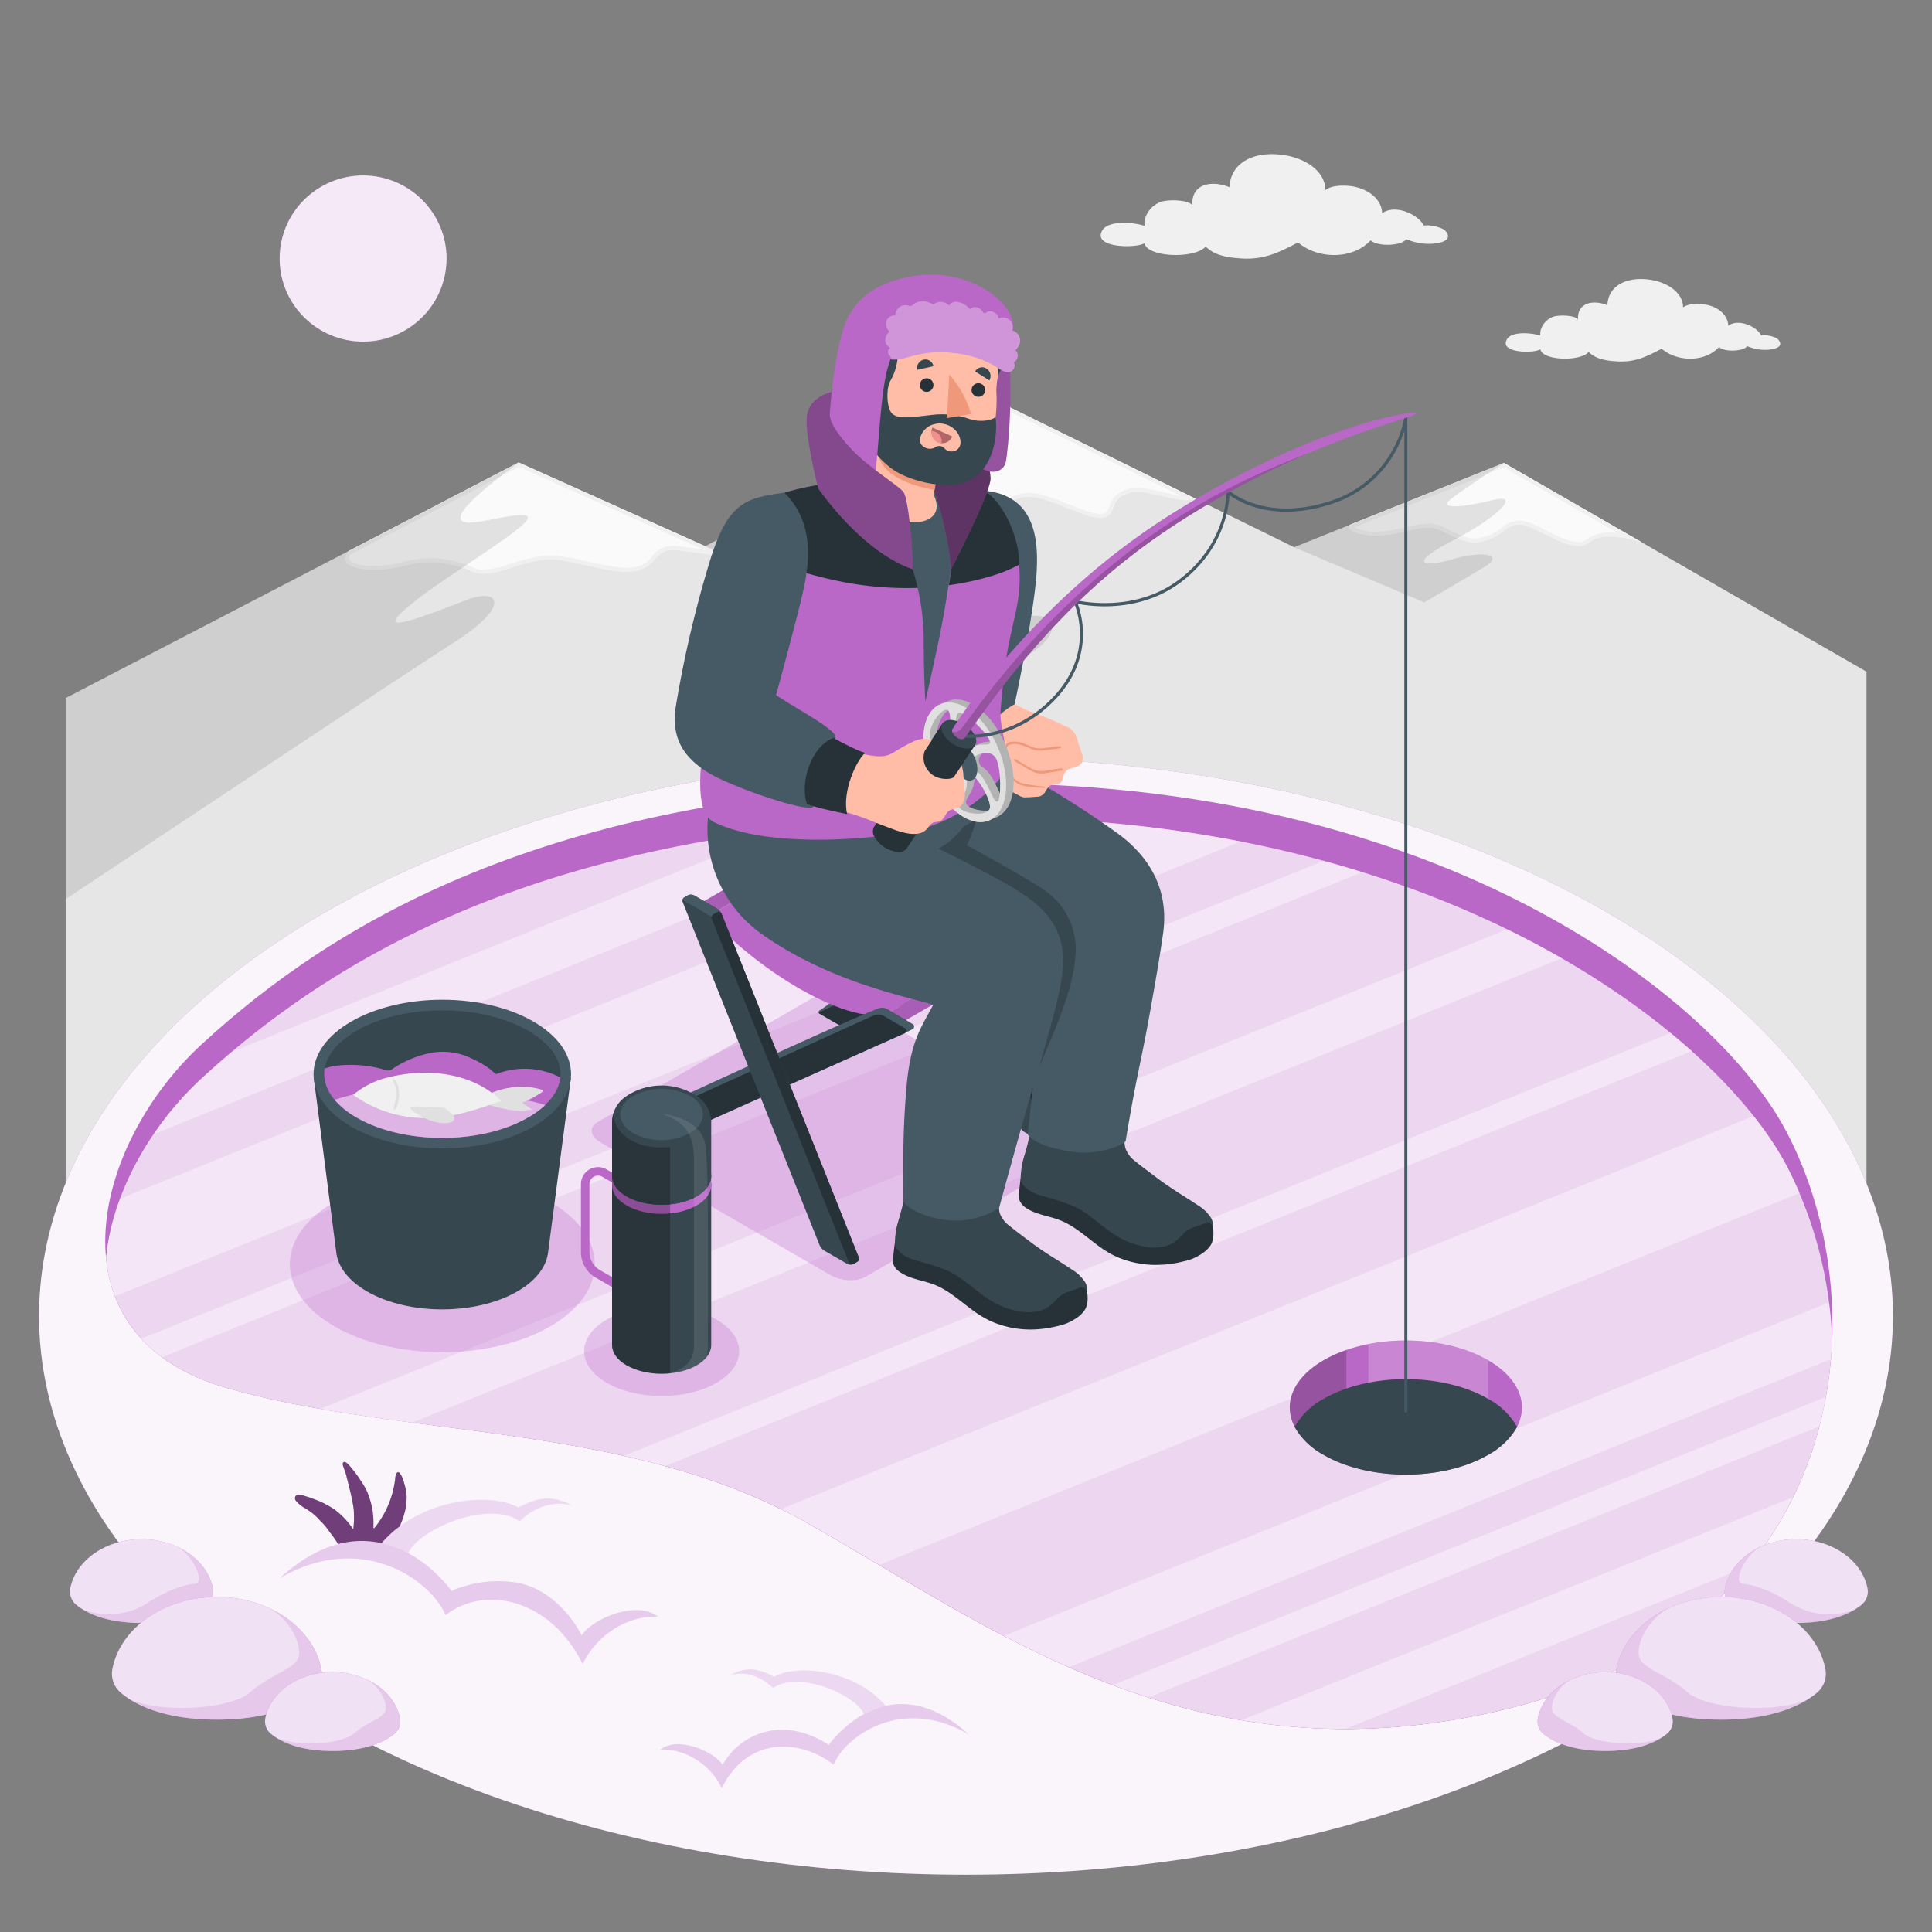 <svg xmlns="http://www.w3.org/2000/svg" viewBox="0 0 500 500"><rect x="0" y="0" width="500" height="500" fill="#808080" stroke="none"/><g id="Mountains"><g id="mountains"><g id="mountains"><g id="mountains"><polygon points="16.99 321.1 16.99 180.66 134.27 119.72 182.52 141.38 255.14 102.36 334.91 141.62 389.21 119.82 483.05 173.83 483.05 321.1 16.99 321.1" style="fill:#e6e6e6"></polygon></g><path d="M349.25,135.86c-1.15,1.54,4,3.38,10.33,2.44s9.54-3.09,13.72-.9c3.38,1.77,6.75,3.47,9.8,2.81,6.41-1.39,6.54-5,10.71-4.46s13.24,8.07,17.44,4.6,13.64,0,13.64,0l-35.68-20.53Z" style="fill:#fafafa"></path><path d="M389.13,120.93l29.53,17c-.66-.06-1.34-.1-2-.1a9.31,9.31,0,0,0-6,1.76,3.19,3.19,0,0,1-2.14.68c-2.41,0-5.64-1.63-8.5-3.07-2.37-1.19-4.42-2.22-6-2.43a7.31,7.31,0,0,0-.91-.06,6.9,6.9,0,0,0-4.4,1.81,13.26,13.26,0,0,1-5.73,2.72,5.79,5.79,0,0,1-1.19.12c-2.33,0-4.87-1.23-7.94-2.83a8.88,8.88,0,0,0-4.28-1.07,22.61,22.61,0,0,0-5.21.86c-1.41.34-3,.72-4.84,1a22.59,22.59,0,0,1-3.27.24,12.28,12.28,0,0,1-5.74-1.08l38.71-15.54m.08-1.11-40,16c-.93,1.25,2.3,2.69,6.91,2.69a24.49,24.49,0,0,0,3.42-.25c4.3-.65,7.18-1.85,9.9-1.85a8,8,0,0,1,3.82,1c2.87,1.5,5.73,2.95,8.4,2.95a6.58,6.58,0,0,0,1.4-.14c6-1.3,6.49-4.51,9.92-4.51a7.79,7.79,0,0,1,.79.05c3.4.43,10,5.51,14.66,5.51a4.2,4.2,0,0,0,2.78-.91,8.46,8.46,0,0,1,5.4-1.53,27.91,27.91,0,0,1,8.24,1.53l-35.68-20.53Z" style="fill:#f0f0f0"></path><path d="M206.55,128.47c-.73,2.5,7.09.34,13.24.69s.8,4.63,6.05,5.51,14.47-4.29,19.54-5.32,4.31,4.29,8.71,4.13c4.71-.18,7.11-5.45,12.9-4.93s15,6.25,18.66,5.39,1-5.06,6.88-6.5c4.51-1.09,13.42,3.31,16.84,1.61l-54.23-26.69Z" style="fill:#fafafa"></path><path d="M255.16,103.48l50.46,24.84c-1.32-.19-2.84-.54-4.41-.91a33.48,33.48,0,0,0-7-1.14,8,8,0,0,0-1.92.2c-3.83.93-4.61,3-5.18,4.57-.44,1.15-.67,1.68-1.7,1.92a2.68,2.68,0,0,1-.61.06c-1.82,0-4.94-1.24-8-2.45-3.39-1.36-6.9-2.76-9.75-3-.3,0-.6,0-.89,0-3.05,0-5.24,1.48-7.17,2.79-1.61,1.08-3.13,2.11-5,2.18h-.16c-1.45,0-2.11-.79-3-1.79s-2-2.47-4.36-2.47a7.21,7.21,0,0,0-1.41.15,48.57,48.57,0,0,0-6.86,2.29c-3.8,1.46-8.11,3.11-11.19,3.11a6.55,6.55,0,0,1-1.13-.09c-1.73-.29-1.77-.78-1.84-1.88-.11-1.72-.54-3.43-4.31-3.64-.48,0-1,0-1.52,0-1.94,0-4,.18-5.74.34-1.41.12-2.74.24-3.75.24l-.57,0,46.89-25.2m0-1.12-48.59,26.11c-.27.95.67,1.23,2.29,1.23,2.33,0,6-.58,9.49-.58.49,0,1,0,1.46,0,6.15.35.8,4.63,6.05,5.51a7.59,7.59,0,0,0,1.29.1c5.36,0,13.57-4.47,18.25-5.42a6.17,6.17,0,0,1,1.21-.13c3.7,0,3.5,4.26,7.31,4.26h.19c4.49-.17,6.88-5,12.1-5a7.26,7.26,0,0,1,.8,0c5.38.48,13.76,5.47,17.81,5.47a3.78,3.78,0,0,0,.85-.08c3.61-.87,1-5.06,6.88-6.5a7.35,7.35,0,0,1,1.68-.17c3.88,0,9.47,2.17,13.05,2.17a4.82,4.82,0,0,0,2.11-.39l-54.23-26.69Z" style="fill:#f0f0f0"></path><path d="M90.2,142.62c-4,4.86,6.72,5.75,13.92,3.86s12.21-1.15,18.27,1.44c5.17,2.2,12.87-3.42,20.69-3.2,4.67.13,15.83,4,21,3.09,6.55-1.11,4.74-6.28,11.5-5.45s13.63,2,13.63,2l-55-24.69Z" style="fill:#fafafa"></path><path d="M134.31,120.83l47.61,21.39c-1.94-.29-4.08-.59-6.2-.85a13.46,13.46,0,0,0-1.49-.1,6.51,6.51,0,0,0-5.48,2.72,7.19,7.19,0,0,1-4.81,2.83,9.53,9.53,0,0,1-1.61.12c-3,0-7.31-1-11.1-1.8a52.69,52.69,0,0,0-8.13-1.42h-.48c-3.55,0-7.09,1.12-10.22,2.1a26.71,26.71,0,0,1-7.26,1.62,5.9,5.9,0,0,1-2.35-.43,27.69,27.69,0,0,0-11.21-2.57,30,30,0,0,0-7.71,1.09,29.36,29.36,0,0,1-7.09.88c-3.87,0-6-.83-6.39-1.6-.19-.41.16-1,.46-1.39l43.46-22.58m0-1.11L90.2,142.62c-2.73,3.31,1.4,4.78,6.58,4.78a30,30,0,0,0,7.34-.92,29.7,29.7,0,0,1,7.46-1,26.73,26.73,0,0,1,10.81,2.49,7,7,0,0,0,2.75.51c4.84,0,11.11-3.72,17.48-3.72h.46c4.2.12,13.61,3.22,19.25,3.22a10.65,10.65,0,0,0,1.77-.13c6.07-1,5-5.54,10.13-5.54a11.62,11.62,0,0,1,1.37.09c6.76.84,13.63,2,13.63,2l-55-24.69Z" style="fill:#f0f0f0"></path><path d="M134.27,119.72c-19,13.91-17.84,16.84-8.83,15.05,12.34-2.46,16-2.73,3,6.19-12.22,8.4-16.81,11.12-22.4,15.7-9.17,7.51-.4,4.51,14.55-1.34,8.8-3.45,12,1.53-3.64,11.29-7.87,4.93-100,66.11-100,66.11V180.66Z" style="opacity:0.1"></path><path d="M182.52,141.39,256.13,175s6-3,10.24-5.68c9.29-5.79,7.07-12-2.83-9.33-14.25,3.79-20.39-1-13.52-5,3.78-2.19,7.92-4.2,13.87-7.6,6.57-3.75,3.57-9.49-4-8.2-8.51,1.45-13.78,2.64-25.93,4.77-6,1.06-10.55-1.87-5.23-6.06,7.24-5.71,18.76-10.85,23-14,4.38-3.28-1.64-4.44-12-3.26-3.63.41-5.63-1.2,0-5.88,6.86-5.69,15.49-12.36,15.49-12.36Z" style="opacity:0.1"></path><path d="M375.58,129.07c3.7-2.85,13.63-9.25,13.63-9.25l-54.3,21.8,33.68,14.27s10.36-6,15.68-9.22-.78-4.23-8.38-1.95-11.72,1.24,0-4.79S394,127.5,386.28,129.42,371.88,131.92,375.58,129.07Z" style="opacity:0.1"></path></g></g></g><g id="Floor"><g id="floor"><ellipse id="Grass" cx="250" cy="340.57" rx="239.89" ry="144.6" style="fill:#BA68C8"></ellipse><ellipse id="grass" cx="250" cy="340.57" rx="239.89" ry="144.6" style="fill:#fff;opacity:0.93"></ellipse><path d="M250.74,448.89c-17.47-10.18-32,.52-35,7.81-8.34-6.54-22.25-7.61-28.95,6.1-3.23-6.82-10.23-10.33-15.92-10,4.61-3.61,14,.53,16.13,3.94a17.69,17.69,0,0,1,13.69-9c7.43-.78,13.79,3.85,13.79,3.85S229.66,429.7,250.74,448.89Z" style="fill:#BA68C8;opacity:0.3"></path><path d="M200.31,433.94c6.16-3.41,21-1.73,28.9,7.52a21,21,0,0,0-5.65,2.13c-1.93-4.83-16.78-11.4-23.51-6.73-4.81-4.72-10.12-3.87-11.44-3.14C192.59,431.52,195.61,431.34,200.31,433.94Z" style="fill:#BA68C8;opacity:0.2"></path><path d="M72.37,408.45c21.42-12.47,39.24.65,42.94,9.57,10.23-8,27.27-4.14,35.49,12.67,4-8.36,12.54-12.67,19.52-12.3-5.66-4.42-17.14.65-19.78,4.83,0,0-6-12.54-18.08-13.81a30.54,30.54,0,0,0-15.6,2.3S98.21,384.94,72.37,408.45Z" style="fill:#BA68C8;opacity:0.3"></path><path d="M134.18,390.14c-7.55-4.18-25.69-2.13-35.42,9.21a26,26,0,0,1,6.93,2.61c2.36-5.92,20.56-14,28.81-8.25,5.89-5.78,12.4-4.74,14-3.84C143.64,387.16,139.94,387,134.18,390.14Z" style="fill:#BA68C8;opacity:0.2"></path><path d="M105.22,386.93a14.74,14.74,0,0,1-.58,4.81,23.19,23.19,0,0,1-1.19,3.27,28.32,28.32,0,0,0-4.69,4.35,23.72,23.72,0,0,0-11.26.24c-.6-1-1.26-1.94-2-2.87-.33-.46-.66-.91-1-1.37,0-.05-.38-.47-.42-.52s-.31-.34-.45-.51c-.44-.46-.9-.89-1.3-1.37a1,1,0,0,0-.13-.14s0,0-.13-.12c-.34-.32-.69-.63-1-.91-.62-.49-1.28-.93-1.92-1.37a8,8,0,0,1-2.59-2.05,1,1,0,0,1,0-1.26c.71-.67,1.66-.14,2.48.1s1.63.51,2.41.83a23.19,23.19,0,0,1,5.15,2.64,20.08,20.08,0,0,1,4.82,5.12,24.82,24.82,0,0,0,.11-5.31,52.76,52.76,0,0,0-1.11-5.4c-.26-1.06-.52-2.12-.79-3.18-.22-.88-.56-1.67-.84-2.53-.11-.35-.18-.82.17-1,.69-.33,2,1.58,2.37,2a25.08,25.08,0,0,1,2,2.77,18.06,18.06,0,0,1,1.82,3.22,24.25,24.25,0,0,1,.93,2.89,19.52,19.52,0,0,1,.57,5.05c0,.38,0,.79,0,1.17a.27.27,0,0,0,.29-.08,24.68,24.68,0,0,0,5.33-12.67,3.26,3.26,0,0,1,.38-1.46.58.58,0,0,1,.2-.21.49.49,0,0,1,.53.09,6,6,0,0,1,1.19,2.65A12.74,12.74,0,0,1,105.22,386.93Z" style="fill:#BA68C8"></path><path d="M105.22,386.93a14.74,14.74,0,0,1-.58,4.81,23.19,23.19,0,0,1-1.19,3.27,28.32,28.32,0,0,0-4.69,4.35,23.72,23.72,0,0,0-11.26.24c-.6-1-1.26-1.94-2-2.87-.33-.46-.66-.91-1-1.37,0-.05-.38-.47-.42-.52s-.31-.34-.45-.51c-.44-.46-.9-.89-1.3-1.37a1,1,0,0,0-.13-.14s0,0-.13-.12c-.34-.32-.69-.63-1-.91-.62-.49-1.28-.93-1.92-1.37a8,8,0,0,1-2.59-2.05,1,1,0,0,1,0-1.26c.71-.67,1.66-.14,2.48.1s1.63.51,2.41.83a23.19,23.19,0,0,1,5.15,2.64,20.08,20.08,0,0,1,4.82,5.12,24.82,24.82,0,0,0,.11-5.31,52.76,52.76,0,0,0-1.11-5.4c-.26-1.06-.52-2.12-.79-3.18-.22-.88-.56-1.67-.84-2.53-.11-.35-.18-.82.17-1,.69-.33,2,1.58,2.37,2a25.08,25.08,0,0,1,2,2.77,18.06,18.06,0,0,1,1.82,3.22,24.25,24.25,0,0,1,.93,2.89,19.52,19.52,0,0,1,.57,5.05c0,.38,0,.79,0,1.17a.27.27,0,0,0,.29-.08,24.68,24.68,0,0,0,5.33-12.67,3.26,3.26,0,0,1,.38-1.46.58.58,0,0,1,.2-.21.49.49,0,0,1,.53.09,6,6,0,0,1,1.19,2.65A12.74,12.74,0,0,1,105.22,386.93Z" style="opacity:0.4"></path></g></g><g id="Ice"><g id="Lake"><g id="lake"><path d="M243.55,202.89c-102,2.91-157.07,35.8-191.35,67.36-28.66,26.37-40.08,75.73,6.72,89S162.19,367.85,209,394.2s99.67,68,181.22,48c88.1-21.61,96.69-103,72-149.53C444,258.13,370.4,199.29,243.55,202.89Z" style="fill:#BA68C8"></path><path d="M243.55,211.71c-102,2.9-157.07,35.8-191.35,67.35-13.53,12.46-23.22,30-24.75,46.53,1.47,14.88,10.78,27.81,31.47,33.69,46.8,13.29,103.27,8.57,150.11,34.92s99.67,68,181.22,48c59-14.47,82.33-55.75,83.9-95.41a106.77,106.77,0,0,0-11.89-45.31C444,266.94,370.4,208.1,243.55,211.71Z" style="fill:#BA68C8"></path><path d="M243.55,211.71c-102,2.9-157.07,35.8-191.35,67.35-13.53,12.46-23.22,30-24.75,46.53,1.47,14.88,10.78,27.81,31.47,33.69,46.8,13.29,103.27,8.57,150.11,34.92s99.67,68,181.22,48c59-14.47,82.33-55.75,83.9-95.41a106.77,106.77,0,0,0-11.89-45.31C444,266.94,370.4,208.1,243.55,211.71Z" style="fill:#fff;opacity:0.73"></path><path d="M342.6,222.79l-306,123.66a37.59,37.59,0,0,0,5.35,4.79L352.57,225.71Q347.7,224.2,342.6,222.79Zm-68.55-10.73-243,98.18a60.5,60.5,0,0,0-3.61,15.35,38,38,0,0,0,2.31,9.89l291.3-117.7A334.39,334.39,0,0,0,274.05,212.06Zm-71.87,2.69L60,272.22q-4.05,3.42-7.76,6.84a83.48,83.48,0,0,0-12.44,14.48l202.41-81.79Q220.84,212.43,202.18,214.75Zm187.88,25.76L82.91,364.62c7.78,1.37,15.73,2.49,23.76,3.56L404.14,248Q397.45,244.14,390.06,240.51Zm-41.8,206.91,104.37-42.17A93.64,93.64,0,0,0,464,387.48L321.27,445.17A162.09,162.09,0,0,0,348.26,447.42Zm84.08-180.1L161.44,376.78c3.57.8,7.13,1.67,10.66,2.64L437.85,272C436.09,270.47,434.25,268.89,432.34,267.32Zm41,69.75L259.79,423.35c5.46,2.84,11.07,5.57,16.84,8.1l197.19-79.68c.15-1.68.27-3.35.33-5C474,343.49,473.74,340.26,473.33,337.07ZM297.25,439.29l173.6-70.15q1-3.79,1.69-7.62L288,436.08Q292.56,437.79,297.25,439.29Zm165-137.85a83.82,83.82,0,0,0-8.41-12.61L202.07,390.56c2.34,1.15,4.67,2.35,7,3.64,6,3.4,12.19,7.05,18.48,10.79l238.22-96.25C464.66,306.22,463.51,303.79,462.26,301.44Z" style="fill:#fff;opacity:0.4"></path></g><path d="M342.59,352c-5.87,3.39-8.8,7.83-8.8,12.27s2.93,8.88,8.8,12.26c11.73,6.78,30.76,6.78,42.49,0,5.87-3.38,8.8-7.82,8.8-12.26s-2.94-8.88-8.8-12.27C373.34,345.22,354.32,345.22,342.59,352Z" style="fill:#BA68C8"></path><path d="M348.45,349.38a33.92,33.92,0,0,0-5.86,2.61c-5.87,3.39-8.8,7.83-8.8,12.27s2.93,8.88,8.8,12.26a33.2,33.2,0,0,0,5.86,2.62Z" style="opacity:0.2"></path><path d="M354.12,347.86v19.49h31V352h0C376.7,347.16,364.62,345.79,354.12,347.86Z" style="fill:#fff;opacity:0.2"></path><path d="M385.08,362c-11.74-6.77-30.76-6.77-42.49,0a18.74,18.74,0,0,0-7.53,7.27,18.74,18.74,0,0,0,7.53,7.27c11.73,6.78,30.76,6.78,42.49,0a18.74,18.74,0,0,0,7.53-7.27A18.81,18.81,0,0,0,385.08,362Z" style="fill:#37474f"></path></g></g><g id="Snow"><g id="snow"><path d="M55.1,411.1a4.43,4.43,0,0,1-1.52,4.17c-2.33,2-7.35,4.75-16.95,4.75s-14.61-2.8-16.94-4.75a4.4,4.4,0,0,1-1.51-4.17c1.38-7.23,9.12-12.76,18.46-12.76S53.71,403.87,55.1,411.1Z" style="fill:#BA68C8"></path><path d="M55.1,411.1a4.43,4.43,0,0,1-1.52,4.17c-2.33,2-7.35,4.75-16.95,4.75s-14.61-2.8-16.94-4.75a4.4,4.4,0,0,1-1.51-4.17c1.38-7.23,9.12-12.76,18.46-12.76S53.71,403.87,55.1,411.1Z" style="fill:#fff;opacity:0.8"></path><path d="M37.8,415.08a18.66,18.66,0,0,1-16.36,1.44c2.79,1.71,7.53,3.5,15.19,3.5,9.6,0,14.62-2.8,16.95-4.75a4.43,4.43,0,0,0,1.52-4.17c-.88-4.56-4.28-8.44-9-10.69,4,2.37,6.94,9.18,4.48,9.43C47,410.21,42.68,411.88,37.8,415.08Z" style="fill:#BA68C8;opacity:0.2"></path><path d="M83.17,432A6.45,6.45,0,0,1,81,438.1c-3.42,2.86-10.77,6.95-24.83,6.95S34.71,441,31.29,438.1a6.45,6.45,0,0,1-2.22-6.1c2-10.6,13.37-18.71,27.05-18.71S81.14,421.4,83.17,432Z" style="fill:#BA68C8"></path><path d="M83.17,432A6.45,6.45,0,0,1,81,438.1c-3.42,2.86-10.77,6.95-24.83,6.95S34.71,441,31.29,438.1a6.45,6.45,0,0,1-2.22-6.1c2-10.6,13.37-18.71,27.05-18.71S81.14,421.4,83.17,432Z" style="fill:#fff;opacity:0.8"></path><path d="M64.7,438c-4.58,4.07-21.7,5.61-30.84,1.93,4.08,2.51,11,5.12,22.26,5.12,14.06,0,21.41-4.09,24.83-6.95a6.45,6.45,0,0,0,2.22-6.1c-1.28-6.69-6.27-12.38-13.21-15.67,5.9,3.47,9.13,11.21,6.57,13.82S69.28,433.93,64.7,438Z" style="fill:#BA68C8;opacity:0.2"></path><path d="M103.51,444.75a4.16,4.16,0,0,1-1.43,3.93c-2.2,1.83-6.93,4.47-16,4.47s-13.77-2.64-16-4.47a4.18,4.18,0,0,1-1.42-3.93c1.3-6.81,8.59-12,17.39-12S102.2,437.94,103.51,444.75Z" style="fill:#BA68C8"></path><path d="M103.51,444.75a4.16,4.16,0,0,1-1.43,3.93c-2.2,1.83-6.93,4.47-16,4.47s-13.77-2.64-16-4.47a4.18,4.18,0,0,1-1.42-3.93c1.3-6.81,8.59-12,17.39-12S102.2,437.94,103.51,444.75Z" style="fill:#fff;opacity:0.8"></path><path d="M91.63,448.61c-2.94,2.62-13.95,3.61-19.82,1.24,2.62,1.62,7.09,3.3,14.31,3.3,9,0,13.76-2.64,16-4.47a4.16,4.16,0,0,0,1.43-3.93c-.83-4.3-4-7.95-8.49-10.07,3.79,2.23,5.86,7.2,4.22,8.88S94.58,446,91.63,448.61Z" style="fill:#BA68C8;opacity:0.2"></path><path d="M446.4,411.1a4.45,4.45,0,0,0,1.51,4.17c2.34,2,7.36,4.75,16.95,4.75s14.62-2.8,16.95-4.75a4.4,4.4,0,0,0,1.51-4.17c-1.38-7.23-9.12-12.76-18.46-12.76S447.79,403.87,446.4,411.1Z" style="fill:#BA68C8"></path><path d="M446.4,411.1a4.45,4.45,0,0,0,1.51,4.17c2.34,2,7.36,4.75,16.95,4.75s14.62-2.8,16.95-4.75a4.4,4.4,0,0,0,1.51-4.17c-1.38-7.23-9.12-12.76-18.46-12.76S447.79,403.87,446.4,411.1Z" style="fill:#fff;opacity:0.8"></path><path d="M463.7,415.08a18.66,18.66,0,0,0,16.36,1.44c-2.79,1.71-7.53,3.5-15.2,3.5-9.59,0-14.61-2.8-16.95-4.75a4.45,4.45,0,0,1-1.51-4.17c.88-4.56,4.28-8.44,9-10.69-4,2.37-6.94,9.18-4.49,9.43C454.48,410.21,458.82,411.88,463.7,415.08Z" style="fill:#BA68C8;opacity:0.2"></path><path d="M418.33,432a6.47,6.47,0,0,0,2.21,6.1c3.43,2.86,10.78,6.95,24.84,6.95s21.41-4.09,24.83-6.95a6.45,6.45,0,0,0,2.21-6.1c-2-10.6-13.36-18.71-27-18.71S420.36,421.4,418.33,432Z" style="fill:#BA68C8"></path><path d="M418.33,432a6.47,6.47,0,0,0,2.21,6.1c3.43,2.86,10.78,6.95,24.84,6.95s21.41-4.09,24.83-6.95a6.45,6.45,0,0,0,2.21-6.1c-2-10.6-13.36-18.71-27-18.71S420.36,421.4,418.33,432Z" style="fill:#fff;opacity:0.8"></path><path d="M436.8,438c4.58,4.07,21.7,5.61,30.84,1.93-4.08,2.51-11,5.12-22.26,5.12-14.06,0-21.41-4.09-24.84-6.95a6.47,6.47,0,0,1-2.21-6.1c1.28-6.69,6.27-12.38,13.21-15.67-5.9,3.47-9.13,11.21-6.57,13.82S432.22,433.93,436.8,438Z" style="fill:#BA68C8;opacity:0.2"></path><path d="M398,444.75a4.16,4.16,0,0,0,1.43,3.93c2.19,1.83,6.92,4.47,16,4.47s13.77-2.64,16-4.47a4.18,4.18,0,0,0,1.42-3.93c-1.3-6.81-8.59-12-17.39-12S399.29,437.94,398,444.75Z" style="fill:#BA68C8"></path><path d="M398,444.75a4.16,4.16,0,0,0,1.43,3.93c2.19,1.83,6.92,4.47,16,4.47s13.77-2.64,16-4.47a4.18,4.18,0,0,0,1.42-3.93c-1.3-6.81-8.59-12-17.39-12S399.29,437.94,398,444.75Z" style="fill:#fff;opacity:0.8"></path><path d="M409.87,448.61c2.94,2.62,13.95,3.61,19.82,1.24-2.62,1.62-7.09,3.3-14.31,3.3-9,0-13.76-2.64-16-4.47a4.16,4.16,0,0,1-1.43-3.93c.82-4.3,4-7.95,8.49-10.07-3.79,2.23-5.86,7.2-4.22,8.88S406.92,446,409.87,448.61Z" style="fill:#BA68C8;opacity:0.2"></path></g></g><g id="Sun"><g id="sun"><ellipse cx="93.97" cy="66.91" rx="21.6" ry="21.5" style="fill:#BA68C8"></ellipse><ellipse cx="93.97" cy="66.91" rx="21.6" ry="21.5" style="fill:#fff;opacity:0.85"></ellipse></g></g><g id="Clouds"><path id="Cloud" d="M435.58,79.57c0-4-4.41-6.81-9.4-7.28C420.3,71.73,416.13,74.35,416,79c-3.85-1.57-7.9-.56-7.6,3.67-1-1.16-4.74-1.13-6.08-.8A5.25,5.25,0,0,0,399,84.7a3.86,3.86,0,0,0-.35,2.16c-2.24-.73-7.34-1.18-8.61.88-2.27,3.66,6.79,3.77,8.62,2.67.39,2.84,10.13,3.31,12.49.68,1.85,1.86,4.49,2.27,7.35,2.44,4.82.29,7.78-1.35,11.54-3.27,4.09,3.47,11.16,3.53,14.84-.43.94.88,3.53,1.16,5.61.66,1.36-.32,1.67-.9,1.67-.9a12.43,12.43,0,0,0,2.5.75c2.68.56,7.65,0,5.56-2.44-.71-.82-3.31-1.34-4.41-1.09-1.17-2.29-5.85-4.46-8.53-2.52-.11-2.78-2.65-5-6.22-5.51C439.82,78.6,437,78.44,435.58,79.57Z" style="fill:#f0f0f0"></path><path id="cloud" d="M343,49.21c0-5.09-5.58-8.63-11.89-9.22-7.44-.7-12.72,2.61-12.9,8.47-4.87-2-10-.71-9.61,4.64-1.27-1.46-6-1.42-7.7-1a6.65,6.65,0,0,0-4.24,3.62,4.9,4.9,0,0,0-.44,2.73c-2.84-.93-9.29-1.49-10.9,1.11-2.87,4.63,8.6,4.77,10.91,3.38.49,3.6,12.82,4.19,15.81.87,2.33,2.34,5.68,2.86,9.3,3.08,6.1.36,9.84-1.71,14.6-4.14,5.17,4.39,14.12,4.47,18.78-.55,1.19,1.12,4.47,1.47,7.09.85,1.73-.42,2.13-1.15,2.13-1.15a14.82,14.82,0,0,0,3.16.95c3.38.71,9.68,0,7-3.08-.9-1-4.2-1.7-5.59-1.38-1.48-2.9-7.4-5.65-10.8-3.2-.13-3.51-3.34-6.26-7.87-7C348.36,48,344.72,47.77,343,49.21Z" style="fill:#f0f0f0"></path></g><g id="Shadows"><path id="Shadow" d="M279.51,298.36,224,330.42c-2.3,1.33-6.31,1.16-9-.37L155.3,295.57c-2.65-1.53-2.93-3.85-.64-5.17l55.54-32.07c2.29-1.32,6.3-1.16,9,.37l59.72,34.49C281.52,294.72,281.81,297,279.51,298.36Z" style="fill:#BA68C8;opacity:0.3"></path><ellipse id="shadow" cx="114.47" cy="327.17" rx="39.46" ry="22.78" style="fill:#BA68C8;opacity:0.3"></ellipse><ellipse id="shadow" cx="171.23" cy="349.69" rx="20.07" ry="11.59" style="fill:#BA68C8;opacity:0.3"></ellipse></g><g id="Character"><g id="character"><g id="Chair"><path d="M279.25,230.2c-6,2.12-52.32,23.39-62.87,28.42a29.59,29.59,0,0,0-2.49,1.67l-1.72,1.18a.49.49,0,0,0,0,.92l5.63,3.27a4,4,0,0,0,1.72.44s66-29.18,66.41-29.43,1.87-.95,2.16-1.11a.76.76,0,0,0-.11-1.25c-2.08-1.29-4.8-2.85-6.54-3.89A2.89,2.89,0,0,0,279.25,230.2Z" style="fill:#455a64"></path><path d="M285.69,235.22l-4.92-2.85A3.24,3.24,0,0,0,278,232l-65.62,29.8c-.57.12-.55.36-.18.57,0,0,5.63,3.32,6.2,3.55a3.69,3.69,0,0,0,1.92.1l65.22-29.2C286.08,236.73,287,236,285.69,235.22Z" style="fill:#263238"></path><path d="M271.07,296.39,265.16,293a3.38,3.38,0,0,1-1.2-1.29l-35.47-88.87a1,1,0,0,1,.4-1.29l.91-.53a1.8,1.8,0,0,1,1.6,0l5.92,3.42a3.56,3.56,0,0,1,1.2,1.3L274,294.57a1,1,0,0,1-.4,1.3l-.9.52A1.76,1.76,0,0,1,271.07,296.39Z" style="fill:#37474f"></path><path d="M237.32,205.34l-.91.52a1,1,0,0,0-.4,1.3L271.48,296a.84.84,0,0,0,1.2.37l.9-.52a1,1,0,0,0,.4-1.3l-35.46-88.86A.84.84,0,0,0,237.32,205.34Z" style="fill:#263238"></path><path d="M238.45,205.6a.84.84,0,0,0-1.13-.27l-.91.53a1,1,0,0,0-.47.65l-7.51-4.34a1,1,0,0,1,.47-.66l.9-.51a1.74,1.74,0,0,1,1.6,0l5.92,3.41A3.58,3.58,0,0,1,238.45,205.6Z" style="fill:#455a64"></path><path d="M278.91,238.34Z" style="fill:#fafafa"></path><path d="M281.09,237.07h0l-2.19,1.26a1,1,0,0,0,.4-.89,3.14,3.14,0,0,0-1.38-2.38,1,1,0,0,0-.87-.15l2.1-1.21a.94.94,0,0,1,1,.09,3,3,0,0,1,1.37,2.38A.94.94,0,0,1,281.09,237.07Z" style="fill:#455a64"></path><path d="M279.31,237.45a3.14,3.14,0,0,0-1.38-2.38,1,1,0,0,0-.87-.15l-.18.1h0L227,263.82l1.93,3.37,50-28.85A1,1,0,0,0,279.31,237.45Z" style="fill:#BA68C8"></path><path d="M279.31,237.45a3.14,3.14,0,0,0-1.38-2.38,1,1,0,0,0-.87-.15l-.18.1h0L227,263.82l1.93,3.37,50-28.85A1,1,0,0,0,279.31,237.45Z" style="opacity:0.1"></path><path d="M228,263.92a3,3,0,0,1,1.37,2.38c0,.87-.61,1.23-1.37.79a3,3,0,0,1-1.37-2.38C226.6,263.84,227.21,263.48,228,263.92Z" style="fill:#e0e0e0"></path><path d="M231.23,209.4,184,236.68c2.58,6.08,29.65,27.79,44.92,26.05l47.25-27.28C260.88,237.19,233.81,215.47,231.23,209.4Z" style="fill:#BA68C8"></path><path d="M230.84,209.62h0Z" style="fill:#fafafa"></path><path d="M233,208.35h0l-2.19,1.27a1,1,0,0,0,.39-.89,3.08,3.08,0,0,0-1.37-2.38,1,1,0,0,0-.87-.15l2.1-1.21a.94.94,0,0,1,1,.09,3,3,0,0,1,1.37,2.38A.94.94,0,0,1,233,208.35Z" style="fill:#455a64"></path><path d="M231.24,208.73a3.08,3.08,0,0,0-1.37-2.38,1,1,0,0,0-.87-.15l-.18.1h0L178.94,235.1l1.93,3.36,50-28.84A.94.94,0,0,0,231.24,208.73Z" style="fill:#BA68C8"></path><path d="M231.24,208.73a3.08,3.08,0,0,0-1.37-2.38,1,1,0,0,0-.87-.15l-.18.1h0L178.94,235.1l1.93,3.36,50-28.84A.94.94,0,0,0,231.24,208.73Z" style="opacity:0.1"></path><path d="M179.91,235.19a3,3,0,0,1,1.37,2.38c0,.88-.61,1.23-1.37.79a3,3,0,0,1-1.37-2.37C178.54,235.11,179.15,234.76,179.91,235.19Z" style="fill:#e0e0e0"></path><path d="M227.47,260.92c-6,2.13-52.32,23.39-62.88,28.43-.46.22-1.46.95-2.49,1.66l-1.71,1.18a.49.49,0,0,0,0,.92l5.62,3.27a3.86,3.86,0,0,0,1.73.44s66-29.18,66.4-29.43,1.88-.95,2.17-1.11a.77.77,0,0,0-.11-1.25c-2.09-1.28-4.81-2.84-6.54-3.89A2.9,2.9,0,0,0,227.47,260.92Z" style="fill:#455a64"></path><path d="M233.9,265.94,229,263.1a3.2,3.2,0,0,0-2.79-.36l-65.63,29.8c-.57.12-.54.36-.17.57,0,0,5.62,3.33,6.19,3.55a3.73,3.73,0,0,0,1.93.1l65.22-29.2C234.3,267.45,235.2,266.69,233.9,265.94Z" style="fill:#263238"></path><path d="M219.29,327.11l-5.92-3.42a3.46,3.46,0,0,1-1.2-1.29l-35.46-88.86a1,1,0,0,1,.4-1.3l.9-.52a1.76,1.76,0,0,1,1.61,0l5.91,3.41a3.48,3.48,0,0,1,1.2,1.3l35.47,88.86a1,1,0,0,1-.41,1.3l-.9.52A1.74,1.74,0,0,1,219.29,327.11Z" style="fill:#37474f"></path><path d="M185.53,236.06l-.9.52a1,1,0,0,0-.4,1.3l35.46,88.86a.84.84,0,0,0,1.2.37l.9-.52a1,1,0,0,0,.41-1.3l-35.47-88.86A.84.84,0,0,0,185.53,236.06Z" style="fill:#263238"></path><path d="M186.67,236.32a.84.84,0,0,0-1.14-.26l-.9.52a1,1,0,0,0-.47.65l-7.52-4.34a1,1,0,0,1,.47-.65l.9-.52a1.76,1.76,0,0,1,1.61,0l5.91,3.41A3.52,3.52,0,0,1,186.67,236.32Z" style="fill:#455a64"></path></g><g id="character"><g id="Bottom"><path d="M258.77,314.07a7.19,7.19,0,0,0,2.55,3.23c1.72,1.43,3.51,2.71,5.29,4.07s3.79,2.7,5.76,3.94c1.71,1.08,3.39,2.14,5.06,3.26a10.61,10.61,0,0,1,3.35,3.18c1.12,1.88.52,3.81-.58,5.54-1.64,2.59-8.39,4.16-14.32,3.93a24.16,24.16,0,0,1-14-5.66c-3.37-2.93-5.79-4.75-9.18-6.17-2.07-.87-4.24-1.49-6.32-2.35s-4.89-1.85-4.8-4.6a23.69,23.69,0,0,1,.51-5c.43-1.71,1-3.38,1.4-5.11,1.28-5.64,1.07-11.59,1.67-17.33a1,1,0,0,1,.3-.77,1.1,1.1,0,0,1,.72-.13,166.79,166.79,0,0,1,17.22,2.34,40.58,40.58,0,0,1,7.3,2,.67.67,0,0,1,.39.26.61.61,0,0,1,.05.42,29,29,0,0,1-.76,4.12,56.47,56.47,0,0,0-1.81,9A4.85,4.85,0,0,0,258.77,314.07Z" style="fill:#37474f"></path><path d="M231.36,327.53a2.63,2.63,0,0,1-.21-1,19.83,19.83,0,0,1,.15-2.55c.07-.74.22-1.63.3-2.38a3.4,3.4,0,0,0,1,2.17,7.55,7.55,0,0,0,1.89,1.42,15,15,0,0,0,3.13,1.16,63.47,63.47,0,0,1,7.89,2.63c4.21,2,7.43,5.64,11.48,7.95a20.89,20.89,0,0,0,6.38,2.36,12.85,12.85,0,0,0,5,.11,8,8,0,0,0,3-1.22,19.12,19.12,0,0,0,2.53-2.4,7.54,7.54,0,0,1,3-1.61l2.58-.9a1.46,1.46,0,0,1,.74-.13c.59.1,1,.81,1.12,1.35a5.38,5.38,0,0,1,.13,1.39,6.19,6.19,0,0,1-.54,2.83,7.24,7.24,0,0,1-2.05,2.19,13,13,0,0,1-5.14,2.27,30,30,0,0,1-5.66.87A25.39,25.39,0,0,1,257,342.17a23.28,23.28,0,0,1-2.4-1.19c-4.45-2.54-8-6.61-12.76-8.49-2.9-1.14-6.17-1.43-8.76-3.17A4.36,4.36,0,0,1,231.36,327.53Z" style="fill:#263238"></path><path d="M291.33,297.36a7.37,7.37,0,0,0,2.55,3.23c1.72,1.42,3.52,2.7,5.29,4.06s3.79,2.71,5.76,4c1.71,1.07,3.39,2.14,5.06,3.26a10.47,10.47,0,0,1,3.35,3.17c1.12,1.89.52,3.82-.58,5.55-1.64,2.59-8.39,4.15-14.32,3.93a24.26,24.26,0,0,1-14-5.66c-3.38-2.94-5.8-4.76-9.19-6.18-2.07-.86-4.24-1.49-6.32-2.34s-4.89-1.86-4.8-4.6a23.55,23.55,0,0,1,.51-5c.43-1.71,1-3.39,1.4-5.11,1.28-5.64,1.07-11.59,1.67-17.33a1.07,1.07,0,0,1,.3-.77,1,1,0,0,1,.72-.13,161,161,0,0,1,17.79,2.5l3.12.56a7.64,7.64,0,0,1,2.39.74,1.32,1.32,0,0,1,.44.37,1.37,1.37,0,0,1,.23.63,6.67,6.67,0,0,1,0,1.67c-.24,2.35-.64,4.68-1.06,7C291.22,293,290.64,295.21,291.33,297.36Z" style="fill:#37474f"></path><path d="M263.93,310.81a2.55,2.55,0,0,1-.22-1,19.83,19.83,0,0,1,.15-2.55c.07-.75.23-1.64.3-2.38a3.43,3.43,0,0,0,1,2.17,8,8,0,0,0,1.89,1.42,15,15,0,0,0,3.13,1.15,64.22,64.22,0,0,1,7.9,2.64c4.2,2,7.43,5.63,11.47,7.94a21.18,21.18,0,0,0,6.38,2.37,13.25,13.25,0,0,0,5,.11,8,8,0,0,0,3-1.23,19.12,19.12,0,0,0,2.53-2.4,7.66,7.66,0,0,1,3-1.61l2.58-.9a1.59,1.59,0,0,1,.74-.13c.59.11,1,.82,1.12,1.35a5.42,5.42,0,0,1,.13,1.39,6.19,6.19,0,0,1-.54,2.83,7.13,7.13,0,0,1-2.05,2.19,12.81,12.81,0,0,1-5.14,2.27,28.49,28.49,0,0,1-5.66.87,25.39,25.39,0,0,1-11.14-1.84,23.21,23.21,0,0,1-2.4-1.18c-4.44-2.55-8-6.62-12.76-8.49-2.9-1.14-6.17-1.43-8.76-3.17A4.3,4.3,0,0,1,263.93,310.81Z" style="fill:#263238"></path><path d="M301,241.64c.85-6.08.65-16.82-11.67-25.9a250.85,250.85,0,0,0-30.61-18.84L185,196.06s-1.29,7.78-1.84,16.31a33.34,33.34,0,0,0,14.19,29.51c18.77,13.23,40.89,16.72,44.13,18.21-3,5.75-5.86,9.18-6.9,21.49-1,11.79-.8,19-.8,29.19,1.32,2.31,5.69,4.09,9.39,4.71a21.17,21.17,0,0,0,15.39-2.85c3.36-12.42,7-25.23,8.76-31.28-.42,3.65-1,8.81-1.32,12.24,1.32,2.31,7.34,4,12.23,4.58s10.81-.93,13.07-2.78c2.88-17.25,3.84-19.83,6-31.66C299.24,252.85,300.05,248.22,301,241.64Z" style="fill:#455a64"></path><path d="M253.14,208.07c.1,4.83-2.92,10.68-2.92,10.68s15.43,8.37,20.31,11.8a18.51,18.51,0,0,1,7.87,14.51c.07,9.29-4.66,19.77-9.47,31.1,5.15-18.23,7.56-26,5.4-33.2s-8.61-11.28-15.6-15.16-15.92-8.17-15.92-8.17S248.59,217.17,253.14,208.07Z" style="fill:#37474f"></path></g><g id="Top"><path d="M279.9,194.77c-.32-1-.65-2.07-1-3.1a5,5,0,0,0-3.36-3.83q-2.67-1.31-5.43-2.41c-1.69-.68-3.5-1.19-5.11-2s-3.23-1.59-4.87-2.35c-.82.4-1.7.74-2.63,1.23a26.07,26.07,0,0,0-9,7.17,15.23,15.23,0,0,0-1.86,3.28c4.75,1.5,7.87,1.8,8.68,3.29a12.34,12.34,0,0,0,1.76,2.89,7.83,7.83,0,0,0,2.23,1.53,22.9,22.9,0,0,1,2.73,1.44,4.4,4.4,0,0,0-1.4.21c-.34.13-.9.47-.88.9s.59.76.88,1a22.36,22.36,0,0,0,3.11,1.88,4.08,4.08,0,0,0,1.16.44,3.94,3.94,0,0,0,.84,0c.86,0,1.72-.09,2.58-.16a2.38,2.38,0,0,0,2-1c.47-.64.79-1.52,1.53-1.89s1.75-.11,2.45-.59c.92-.62.73-2.06,1.39-2.94,1-1.33,3.43-.92,4.25-2.36A3.35,3.35,0,0,0,279.9,194.77Z" style="fill:#ffbda7"></path><path d="M274.76,198.84c-1.22.15-2.45.32-3.67.49a6.26,6.26,0,0,1-3.16,0,17.57,17.57,0,0,1-2.81-1.49l-1.44-.83a3.71,3.71,0,0,0-1.13-.59c-.22,0-.21.28-.11.39a6.62,6.62,0,0,0,1.34.85l1.45.86a13.77,13.77,0,0,0,2.95,1.53,6.79,6.79,0,0,0,3-.05c1.23-.18,2.44-.38,3.66-.6C275.14,199.32,275,198.81,274.76,198.84Z" style="fill:#f0997a"></path><path d="M274.39,193.13a12.76,12.76,0,0,0-2.22.23c-.75.09-1.49.19-2.24.26a6,6,0,0,1-2.31-.15,18.45,18.45,0,0,1-2.26-.92,6.54,6.54,0,0,0-4-.52c-1.19.28-1.47,1.41-1.17,2.49.07.25.31.14.3-.09,0-.64,0-1.33.7-1.64a4.09,4.09,0,0,1,1.77-.23,12,12,0,0,1,3.89,1.26,6.87,6.87,0,0,0,3.45.37c.72-.08,1.44-.19,2.16-.28a11.71,11.71,0,0,0,2-.32C274.69,193.52,274.58,193.14,274.39,193.13Z" style="fill:#f0997a"></path><path d="M270.3,203.57a49,49,0,0,1-5.54-.81,5.6,5.6,0,0,1-2.25-1.24,8.92,8.92,0,0,0-1.83-1.37c-.1,0-.14.16-.1.22a8,8,0,0,0,1.84,1.74,5.52,5.52,0,0,0,2.21,1.21,34.49,34.49,0,0,0,5.64.6C270.43,203.93,270.46,203.58,270.3,203.57Z" style="fill:#f0997a"></path><path d="M254.72,127c13.43,1.15,13.91,13.17,13.6,20.28-.44,10.48-5.75,35-5.75,35a17,17,0,0,0-8.91,12.8s-8.36-3-10.95-8.06S254.72,127,254.72,127Z" style="fill:#455a64"></path><g id="Chest"><path id="chest" d="M223.8,124.18c-3.64.59-8.25,1.33-12.89,2.41s-7.73,1.77-12,3.89c-.41.21,0,4.45-.07,4.89-.19,3-1.36,6-2.12,9q-2.49,9.69-4.22,19.54c-1.62,9.26-3.78,18.37-4.79,27.73-.31,2.85-.73,6,.08,8.77.73,2.48,3.64,4.56,5.7,6a62.31,62.31,0,0,0,14.62,7.13,66,66,0,0,0,16.25,3.83,56.68,56.68,0,0,0,24.4-3.27c1.48-.57,3-1.29,3.81-2.68a7.3,7.3,0,0,0,.65-3.41l.12-3.93c.38-12.65.57-25.38,4.48-37.56,1-3.23,2.35-6.39,3.15-9.69,2.12-8.9.51-22.64-6.89-29l-13-2.74Z" style="fill:#455a64"></path><path d="M221.17,124.92l15,22.4a61.41,61.41,0,0,1,2.88,17.89c0,9.38.44,16.32.44,16.32s3.16-13.87,4.42-20.72,2.26-13.69,2.26-13.69,0-11.43-3-20.8c0,0,8-.69,10.94.46s6.28,6.24,8.14,12.51,2.34,11.6.39,20.19-2.55,11.19-3.63,23.54c-.7,6,3,11.26.25,17.58-1.07,2.49-10.66,12.52-25,14.88s-37,3.35-49.48-2.71c-5.78-2.81-3.12-17.05-1.7-29.78s10.4-50.31,15.5-53.81C203.37,126.72,215.56,124.26,221.17,124.92Z" style="fill:#BA68C8"></path><path d="M219.66,150.89a87.62,87.62,0,0,0,17.86,1.25c-.67-2.94-1.31-4.82-1.31-4.82l-15-22.4c-5.61-.66-17.8,1.8-22.51,4.26-1.79,1.23-3.5,6.59-5,13.57A108.76,108.76,0,0,0,219.66,150.89Z" style="fill:#263238"></path><path d="M262.7,139.17c-1.86-6.27-5.59-11.25-8.54-12.39s-10.94-.46-10.94-.46c3,9.37,3,20.8,3,20.8s-.25,1.74-.66,4.33a72.91,72.91,0,0,0,10.13-2.12,39.3,39.3,0,0,0,8.07-3.19A23.29,23.29,0,0,0,262.7,139.17Z" style="fill:#263238"></path></g><g id="Head"><path d="M246.21,147.12c2.84-5.43,10.25-20.23,10.14-23.43a25.79,25.79,0,0,0-5.55-14.14c-2.62-3.47-5.51-3.42-5.83-.11s-2.73,15.37-2.73,15.37l-.42,2.34A102.66,102.66,0,0,1,246.21,147.12Z" style="fill:#BA68C8"></path><path d="M246.21,147.12c2.84-5.43,10.25-20.23,10.14-23.43a25.79,25.79,0,0,0-5.55-14.14c-2.62-3.47-5.51-3.42-5.83-.11s-2.73,15.37-2.73,15.37l-.42,2.34A102.66,102.66,0,0,1,246.21,147.12Z" style="opacity:0.5"></path><path d="M260.17,87.23c2.59,9.49.72,30,.1,32.44s-3.84,3.8-7.92.35-7.06-4.93-6.93-7.53,1-30.89,1-30.89S256.78,83.22,260.17,87.23Z" style="fill:#BA68C8"></path><path d="M260.17,87.23c2.59,9.49.72,30,.1,32.44s-3.84,3.8-7.92.35-7.06-4.93-6.93-7.53,1-30.89,1-30.89S256.78,83.22,260.17,87.23Z" style="opacity:0.2"></path><path d="M226.55,82.9s-3.08-.33-5.77,3.13c-1.35,1.74-2.71,5.11-1.82,15.64a40.83,40.83,0,0,0,2.8,11.94,5,5,0,0,0,2.45,2.83l1.22-7.74.69-5.42s5-3.14,6.13-6.93c1.39-4.87,0-8,0-8Z" style="fill:#37474f"></path><path d="M225.45,83c1.55-4.19,8-8.35,18.69-7,8.76,1.13,12.82,6.58,14.91,12.2a10.28,10.28,0,0,1-1.26,9.73l-26.31-6.25Z" style="fill:#37474f"></path><path d="M219.42,105.31c1.43,5.85,4.59,4.2,4.59,4.2l-2.88,15.12C224.36,137,246.84,139,241.62,128l.65-3.62a25.35,25.35,0,0,0,3.52.29c3.64.09,6.76-.86,8.52-4.49a32.59,32.59,0,0,0,2.66-8,40.23,40.23,0,0,0,.9-10.71c-.12-2.12.64-4.59.55-7.13-.07-1.94-.5-4.11-2.06-5.27-3.85-2.88-8.33-.57-14.66.65-2.62.5-8.64-.17-10.07-1.19,1.65,2.65.31,9.84-3.26,12.2a6.73,6.73,0,0,1-1.89,1.7c-1.5.89-1.51-2.11-2.9-3.54-1.11-1.15-2.56-2.23-4.28-1.74C217.25,97.74,218.42,101.24,219.42,105.31Z" style="fill:#ffbda7"></path><path d="M242.27,124.37c-4.63-.88-8.64-2.21-11.16-3.87s-4.27-5.8-4.4-9.61c-.54,3-.2,8.43,3.54,11.37s8.56,3.94,11.58,4.56Z" style="fill:#f0997a"></path><path d="M230.68,98.11c-1.48,2-1.35,8,.52,9.2s4.79.61,9.47.14a21.62,21.62,0,0,1,10.05.93c2.74,1,6,.46,6.94-.47.77,7.32-1.83,15.94-9.84,17.46-4.17.79-12.83-.8-17.34-4.31s-5.72-6.34-5.89-10.56,1.08-7.25-.06-10C223.54,98,230.68,98.11,230.68,98.11Z" style="fill:#37474f"></path><path d="M248.57,114.27a4.63,4.63,0,0,0-.94-2.48,5.64,5.64,0,0,0-7.37-1.38,5.23,5.23,0,0,0-2.11,2.84c-.65,2.16,2.23,3.7,3.91,2.46a1.91,1.91,0,0,1,2,0,4.88,4.88,0,0,1,.53.49,2.48,2.48,0,0,0,2.9.32A2.35,2.35,0,0,0,248.57,114.27Z" style="fill:#ffbda7"></path><path d="M241.58,94.79l-4.22.93a2.27,2.27,0,0,1,1.7-2.64A2.11,2.11,0,0,1,241.58,94.79Z" style="fill:#37474f"></path><path d="M256.05,98.45l-3.69-2.32a2.09,2.09,0,0,1,2.94-.74A2.29,2.29,0,0,1,256.05,98.45Z" style="fill:#37474f"></path><path d="M238.07,99.41a1.76,1.76,0,1,0,2-1.49A1.76,1.76,0,0,0,238.07,99.41Z" style="fill:#263238"></path><path d="M251.46,100.69a1.76,1.76,0,1,0,2-1.49A1.77,1.77,0,0,0,251.46,100.69Z" style="fill:#263238"></path><path d="M245.67,96.92l-.59,11.29,6.22-1.08A26.17,26.17,0,0,0,245.67,96.92Z" style="fill:#f0997a"></path><path d="M241.3,110.65l5.15,2.3a2.77,2.77,0,0,1-3.69,1.53A3,3,0,0,1,241.3,110.65Z" style="fill:#b16668"></path><path d="M241.76,111.67a3.05,3.05,0,0,0-.67-.13,2.92,2.92,0,0,0,1.67,2.94,2.78,2.78,0,0,0,.88.22A2.58,2.58,0,0,0,241.76,111.67Z" style="fill:#f28f8f"></path><path d="M260.17,87.23c7.38-3.81-6.9-20.25-26.74-15.17C223.26,74.66,220,80,218.18,85.28h0s0,.08,0,.11c-.18.55-.33,1.1-.46,1.65-2,7.51-2.59,16-3.24,22.28-.7,6.78-.52,9.22,3.08,12.27s8.56,4,9.08,0c.69-5.36,1.32-19.91,3-26a51.07,51.07,0,0,1,2.15-6.06A43.65,43.65,0,0,1,260.17,87.23Z" style="fill:#BA68C8"></path><path d="M230.49,93c.24-.78-.54-1-.66-1.72a1.22,1.22,0,0,1,.59-1.24,2.46,2.46,0,0,1-1.3-1.86,2.87,2.87,0,0,1,1.1-2.36,2.7,2.7,0,0,1-.83-2.68,2.11,2.11,0,0,1,2.28-1.47,2.86,2.86,0,0,1,1.17-2.23,2.49,2.49,0,0,1,2.41-.28c.74.22,1.1-.45,1.79-.78a4.64,4.64,0,0,1,2.38-.4,9,9,0,0,1,2.16.83,2.92,2.92,0,0,1,4,.24,2.24,2.24,0,0,1,2.56-.82A5,5,0,0,1,251,80a2,2,0,0,1,2.15-.34,2.7,2.7,0,0,1,.85.57c.2.2.46.78.73.82s.78-.39,1-.44a2.16,2.16,0,0,1,1.13.05,2.36,2.36,0,0,1,1.61,1.76A2.55,2.55,0,0,1,262,85.53a2.79,2.79,0,0,1,2,3,4.18,4.18,0,0,1-1.18,2.09,2,2,0,0,1-.43,3.14,1.81,1.81,0,0,1-.38,2.13c-1.52,1.23-3.28-.44-4.55-1.18a25.35,25.35,0,0,0-5.08-2.25,32.4,32.4,0,0,0-10.08-1.3,29,29,0,0,0-6.32,1C234.24,92.63,232.2,93.3,230.49,93Z" style="fill:#BA68C8"></path><path d="M230.49,93c.24-.78-.54-1-.66-1.72a1.22,1.22,0,0,1,.59-1.24,2.46,2.46,0,0,1-1.3-1.86,2.87,2.87,0,0,1,1.1-2.36,2.7,2.7,0,0,1-.83-2.68,2.11,2.11,0,0,1,2.28-1.47,2.86,2.86,0,0,1,1.17-2.23,2.49,2.49,0,0,1,2.41-.28c.74.22,1.1-.45,1.79-.78a4.64,4.64,0,0,1,2.38-.4,9,9,0,0,1,2.16.83,2.92,2.92,0,0,1,4,.24,2.24,2.24,0,0,1,2.56-.82A5,5,0,0,1,251,80a2,2,0,0,1,2.15-.34,2.7,2.7,0,0,1,.85.57c.2.2.46.78.73.82s.78-.39,1-.44a2.16,2.16,0,0,1,1.13.05,2.36,2.36,0,0,1,1.61,1.76A2.55,2.55,0,0,1,262,85.53a2.79,2.79,0,0,1,2,3,4.18,4.18,0,0,1-1.18,2.09,2,2,0,0,1-.43,3.14,1.81,1.81,0,0,1-.38,2.13c-1.52,1.23-3.28-.44-4.55-1.18a25.35,25.35,0,0,0-5.08-2.25,32.4,32.4,0,0,0-10.08-1.3,29,29,0,0,0-6.32,1C234.24,92.63,232.2,93.3,230.49,93Z" style="fill:#fff;opacity:0.3"></path><path d="M236.21,147.32c.06-5.21-1.1-18.28-2.42-20s-8.95-6.31-13.25-10.86-5.9-7.52-5.79-9.45.47-5.57.47-5.57-5.7,1.15-6.38,6.11,2.92,18.83,2.92,18.83S222.83,142.73,236.21,147.32Z" style="fill:#BA68C8"></path><path d="M236.21,147.32c.06-5.21-1.1-18.28-2.42-20s-8.95-6.31-13.25-10.86-5.9-7.52-5.79-9.45.47-5.57.47-5.57-5.7,1.15-6.38,6.11,2.92,18.83,2.92,18.83S222.83,142.73,236.21,147.32Z" style="opacity:0.3"></path></g><path d="M253.27,183.3c-3-2.3-5.91-2.78-8.17-1.75-.46.22-1,.39-1.61.65a4.16,4.16,0,0,0-.48.22l-.09,0,0,0c-.21.12-.42.25-.62.39l-.13.1c-.18.14-.35.29-.52.45l-.18.18q-.21.22-.42.48l-.21.29-.33.49c-.08.13-.15.27-.22.41s-.17.32-.25.5-.15.36-.22.54-.13.32-.18.48-.14.49-.2.74-.08.27-.11.41a11.79,11.79,0,0,0-.22,1.26c-.94,7.3,3,16.84,8.89,21.3.36.28.73.53,1.09.76s.43.24.65.36.29.18.44.25l.44.19.63.26.25.07c.27.09.54.17.8.23h.06a6,6,0,0,0,3.84-.39c.6-.25,1.12-.43,1.8-.72,2.16-1,3.73-3.33,4.19-6.91C263.1,197.3,259.12,187.77,253.27,183.3Zm-6.1,21.57c-1.77-1.78-3.92-6.77-4.67-9.49a20.82,20.82,0,0,0,1.84,1.48c2.78,1.93,3-.17,4,1.43s.34,5.13-.85,6.84A1.52,1.52,0,0,1,247.17,204.87Zm7.55-12.81a3.19,3.19,0,0,0-.52.16l-1.88.77a2.21,2.21,0,0,0-1,.76c-1.28-1.69-2.37-6.71-2-8.94,2.45,1.2,6.25,5.31,6.74,6.77a2.85,2.85,0,0,1,.08.35A6.9,6.9,0,0,0,254.72,192.06Zm-8.49-2.63c.51,3.58,1.89,4.3,1.84,5.44-2.21-.65-5.58-3.32-5.55-5.52a8.79,8.79,0,0,1,2.73-5.55C246.15,184.34,245.81,186.5,246.23,189.43Zm4.13,19c-1.05-1.25.41-2.14,1.31-4.31a6.16,6.16,0,0,0,.39-3.29c2.1,2.15,5,7.46,3.9,8.79l-.13.12C253.8,210,251.09,209.29,250.36,208.41Zm6.55-6.81c-2.06-3.64-3.19-2.62-3.56-4.47a2.32,2.32,0,0,1,1.11-2.29,3,3,0,0,1,3.45,1.68c.94,2.31,1.11,6.33.85,8.78C258.28,204.34,257.7,203,256.91,201.6Z" style="fill:#e0e0e0"></path><path d="M253.27,183.3c-3-2.3-5.91-2.78-8.17-1.75-.46.22-1,.39-1.61.65a4.16,4.16,0,0,0-.48.22l-.09,0,0,0c-.21.12-.42.25-.62.39l-.13.1c-.18.14-.35.29-.52.45l-.18.18q-.21.22-.42.48l-.21.29-.33.49c-.08.13-.15.27-.22.41s-.17.32-.25.5-.15.36-.22.54-.13.32-.18.48-.14.49-.2.74-.08.27-.11.41a11.79,11.79,0,0,0-.22,1.26c-.94,7.3,3,16.84,8.89,21.3.36.28.73.53,1.09.76s.43.24.65.36.29.18.44.25l.44.19.63.26.25.07c.27.09.54.17.8.23h.06a6,6,0,0,0,3.84-.39c.6-.25,1.12-.43,1.8-.72,2.16-1,3.73-3.33,4.19-6.91C263.1,197.3,259.12,187.77,253.27,183.3Zm-6.1,21.57c-1.77-1.78-3.92-6.77-4.67-9.49a20.82,20.82,0,0,0,1.84,1.48c2.78,1.93,3-.17,4,1.43s.34,5.13-.85,6.84A1.52,1.52,0,0,1,247.17,204.87Zm7.55-12.81a3.19,3.19,0,0,0-.52.16l-1.88.77a2.21,2.21,0,0,0-1,.76c-1.28-1.69-2.37-6.71-2-8.94,2.45,1.2,6.25,5.31,6.74,6.77a2.85,2.85,0,0,1,.08.35A6.9,6.9,0,0,0,254.72,192.06Zm-8.49-2.63c.51,3.58,1.89,4.3,1.84,5.44-2.21-.65-5.58-3.32-5.55-5.52a8.79,8.79,0,0,1,2.73-5.55C246.15,184.34,245.81,186.5,246.23,189.43Zm4.13,19c-1.05-1.25.41-2.14,1.31-4.31a6.16,6.16,0,0,0,.39-3.29c2.1,2.15,5,7.46,3.9,8.79l-.13.12C253.8,210,251.09,209.29,250.36,208.41Zm6.55-6.81c-2.06-3.64-3.19-2.62-3.56-4.47a2.32,2.32,0,0,1,1.11-2.29,3,3,0,0,1,3.45,1.68c.94,2.31,1.11,6.33.85,8.78C258.28,204.34,257.7,203,256.91,201.6Z" style="opacity:0.2"></path><path d="M251.38,184.07c-5.85-4.46-11.36-2.16-12.3,5.13s3,16.84,8.89,21.3,11.35,2.16,12.29-5.13S257.22,188.54,251.38,184.07Zm-2.94.41c2.26.32,7.13,5.44,7.68,7.1s-1.37.84-3.28,1.25c-2.42.52-1.61,2.9-2.9,2.17C248.05,193.91,246.19,184.15,248.44,184.48Zm-3.37-.78c1.14.34.71,2.61,1.16,5.73.56,4,2.2,4.42,1.78,5.81-.62,2-7.42-2-7.37-5.13S243.94,183.34,245.07,183.7Zm.21,21.93c-2.22-2.24-5.09-9.62-4.93-11.07s1.81.79,4,2.3c2.78,1.93,3-.17,4,1.43C249.85,200.64,247.51,207.89,245.28,205.63Zm10.68,4c-1.42,1.72-6.43.82-7.49-.43s.42-2.13,1.32-4.31c1.14-2.77-.36-4.53.7-4.93C252,199.33,257.39,207.87,256,209.6Zm-.92-7.23c-2.06-3.64-3.19-2.63-3.57-4.48-.55-2.71,5.1-4.68,6.44-1.37s1.11,10.14.31,10.82S256.67,205.23,255,202.37Z" style="fill:#e0e0e0"></path><path d="M249.15,201.33c1.79,1.36,3.47.66,3.76-1.57a7.81,7.81,0,0,0-2.72-6.52c-1.79-1.36-3.47-.66-3.76,1.57A7.8,7.8,0,0,0,249.15,201.33Z" style="fill:#455a64"></path><path d="M243.91,187.24,226.2,214h0a2.52,2.52,0,0,0,.1,2.54,7.87,7.87,0,0,0,6,3.94,2.49,2.49,0,0,0,2.37-.91l17.71-26.8Z" style="fill:#263238"></path><path d="M244,189.78a7.87,7.87,0,0,0,6,3.94c2.27.13,3.29-1.41,2.27-3.45a7.88,7.88,0,0,0-6-3.93C244,186.2,243,187.74,244,189.78Z" style="fill:#37474f"></path><path d="M202.25,130.16c-5.62.19-12.41,1.34-16.12,14-2.38,8.11-6.2,19.86-8.63,34-2.24,13.06.91,16.86,7.63,20.41,3.63,1.92,25.74,10,32.68,11.4,4.15.83,8,2.68,12,4.14,2.63,1,7.57,3,9.95.55.59-.61,1-1.46,1.79-1.78.55-.22,1.19-.13,1.74-.36,1.13-.49,1.36-2.07,2.4-2.74.77-.5,1.83-.37,2.61-.87a3.82,3.82,0,0,0,1.37-3.42c0-1.53-.16-3-.34-4.64a10.41,10.41,0,0,0-.44-2.74l-2,3c-.88.77-4.85.91-6.74-1.73a5.31,5.31,0,0,1-.82-5.06l1.8-2.72c-2.32-.91-4-.16-6.86,1.37-3.85,2-4,3.52-10.18,2.33-5.07-1-25.6-13.91-25.6-13.91s4.35-16.9,6.53-23.69C207.63,149.34,208.91,133.94,202.25,130.16Z" style="fill:#ffbda7"></path><path d="M203,127.49c-9.69,1.39-14.42,2.26-19.07,17a291.64,291.64,0,0,0-9,38.15c-1.39,8.49,2.16,13.47,8.33,17.3s26.76,10.81,27.27,8.71a46,46,0,0,1,3.71-10.3c2.66-5.74,1.91-7.17,1.91-7.17,1.27-1.91-9.16-7.17-15.3-11.29,0,0,5.46-20,6.94-26.63S211.22,135.67,203,127.49Z" style="fill:#455a64"></path><path d="M223.94,194.83c-2.18,1.74-6.09,9.94-4.7,15.86,0,0-8.31-1.64-10.39-2.62-1.89-5.34.94-14.77,6.81-17.1C215.66,191,222.23,194.55,223.94,194.83Z" style="fill:#263238"></path><g id="Rod"><path d="M363.94,107.56a.41.41,0,0,0-.47.37,28.14,28.14,0,0,1-19.15,21.72c-17,5.58-26.15-2.64-26.24-2.72a.41.41,0,0,0-.47-.07.4.4,0,0,0-.24.4c0,.13.48,13.11-12.19,22.71-12,9.1-26.68,5.35-26.82,5.31a.43.43,0,0,0-.44.14.41.41,0,0,0-.05.46c.07.14,6.67,14-7.39,26.54C260.18,191.6,249.15,190,249,190a.4.4,0,0,0-.48.35.43.43,0,0,0,.35.49c.11,0,11.53,1.66,22.13-7.79,12.61-11.24,9.11-23.6,7.91-26.78,3.3.66,16,2.48,26.74-5.63,11.08-8.4,12.38-19.38,12.51-22.54,2.5,1.82,11.6,7.21,26.39,2.34A28.79,28.79,0,0,0,363,112.73a20.1,20.1,0,0,0,1.27-4.71A.42.42,0,0,0,363.94,107.56Z" style="fill:#455a64"></path><path d="M363.83,365.6a.39.39,0,0,1-.39-.38V108.62a.4.4,0,0,1,.39-.39.39.39,0,0,1,.39.39v256.6A.38.38,0,0,1,363.83,365.6Z" style="fill:#455a64"></path><path d="M246.62,188.49s19.69-32.17,55.94-55.09,63.67-27.55,63.92-26.4-28.18,6.48-62.41,28.79c-16.8,11-34.26,26.2-54.44,55.29,0,0-.86.75-2.23-.42C245.74,189.27,246.62,188.49,246.62,188.49Z" style="fill:#BA68C8"></path><path d="M338.9,117.19c-21.5,8.12-56.3,24.19-89.45,70.59,0,0-1.68,2.4-3,1.53a2.57,2.57,0,0,0,1,1.35c1.37,1.17,2.23.42,2.23.42,20.18-29.09,37.64-44.34,54.44-55.29a227.75,227.75,0,0,1,34.83-18.6Z" style="opacity:0.2"></path></g></g></g></g></g><g id="Bucket"><g id="bucket"><path d="M147.74,279H81.21L87,323.89h0c.36,3.76,3,7.46,8,10.34,10.73,6.19,28.14,6.19,38.87,0,5-2.88,7.64-6.58,8-10.34h0Z" style="fill:#37474f"></path><ellipse cx="114.47" cy="277.97" rx="33.32" ry="19.24" style="fill:#455a64"></ellipse><path d="M114.47,294.47c-8.42,0-16.3-1.87-22.18-5.27-5.41-3.12-8.39-7.11-8.39-11.23s3-8.1,8.39-11.23c5.88-3.39,13.76-5.26,22.18-5.26s16.31,1.87,22.19,5.26c5.41,3.13,8.39,7.11,8.39,11.23s-3,8.11-8.39,11.23C130.78,292.6,122.9,294.47,114.47,294.47Z" style="fill:#37474f"></path><path d="M136.66,289.2c5-2.9,8-6.55,8.34-10.36a20.19,20.19,0,0,0-16.59-.86,14.3,14.3,0,0,1-1.68-1.37,21.72,21.72,0,0,0-2-1.31,31.33,31.33,0,0,0-4.14-2,16.78,16.78,0,0,0-9.2-.79,27.44,27.44,0,0,0-9.89,4.17,2.17,2.17,0,0,1-.68.34,2.28,2.28,0,0,1-1.15-.14,31.58,31.58,0,0,0-11.44-1.19,15.66,15.66,0,0,0-4.24.85A8.16,8.16,0,0,0,83.9,278c0,4.12,3,8.11,8.39,11.23,5.88,3.4,13.76,5.27,22.18,5.27S130.78,292.6,136.66,289.2Z" style="fill:#BA68C8"></path><path d="M86.58,284.61a21.26,21.26,0,0,0,5.71,4.59c5.88,3.4,13.76,5.27,22.18,5.27s16.31-1.87,22.19-5.27A23.17,23.17,0,0,0,141.1,286a32.42,32.42,0,0,0-13.89-1.51,32,32,0,0,0-8.63,2.62,3.56,3.56,0,0,1-1.58.43,3.68,3.68,0,0,1-1.48-.54,37.76,37.76,0,0,0-16.46-4.75,44.15,44.15,0,0,0-11.61,2.11Z" style="fill:#BA68C8"></path><path d="M86.58,284.61a21.26,21.26,0,0,0,5.71,4.59c5.88,3.4,13.76,5.27,22.18,5.27s16.31-1.87,22.19-5.27A23.17,23.17,0,0,0,141.1,286a32.42,32.42,0,0,0-13.89-1.51,32,32,0,0,0-8.63,2.62,3.56,3.56,0,0,1-1.58.43,3.68,3.68,0,0,1-1.48-.54,37.76,37.76,0,0,0-16.46-4.75,44.15,44.15,0,0,0-11.61,2.11Z" style="fill:#fff;opacity:0.5"></path><path d="M137.74,287.16a18.75,18.75,0,0,1-7.31-.19,54.33,54.33,0,0,1-7.05-2.1,21.19,21.19,0,0,1,8.05-3.28,18.65,18.65,0,0,1,8.63.37.5.5,0,0,1,.35.22c.11.21-.11.44-.31.57a26.1,26.1,0,0,1-5,2.64Z" style="fill:#e0e0e0"></path><path d="M101,278.71a21.85,21.85,0,0,0-9.6,4.64,32.18,32.18,0,0,0,18.91,6c6.68,0,13.18-2.24,19.42-4.44C122.36,277.6,110.74,276.36,101,278.71Z" style="fill:#f0f0f0"></path><path d="M113.55,290.54a7.68,7.68,0,0,0,2.62.06c.67-.12,1.45-.54,1.43-1.23a1.71,1.71,0,0,0-.72-1.1c-.75-.65-1.5-1.62-2.55-1.65l-4.19-.11a18.87,18.87,0,0,0-4.11-.06c.4,1.1,2.08,1.91,3,2.46A13.48,13.48,0,0,0,113.55,290.54Z" style="fill:#e0e0e0"></path><path d="M101.72,279.19c-.3-.16-.28.3-.16.44a5.88,5.88,0,0,1,1,3.52,7,7,0,0,1-.27,1.94c-.1.33-.21.65-.29,1a4.36,4.36,0,0,0-.1,1c0,.08.07.24.16.15a4,4,0,0,0,1-2,7.08,7.08,0,0,0,.22-2.29C103.25,281.7,103,279.83,101.72,279.19Z" style="fill:#e0e0e0"></path></g></g><g id="Thermos"><g id="thermos"><path d="M160.33,334.21l-6.17-3.56a7.66,7.66,0,0,1-3.81-6.61V306.45a4.41,4.41,0,0,1,6.61-3.82l4.47,2.58-1.1,1.91-4.47-2.58a2.21,2.21,0,0,0-3.31,1.91V324a5.45,5.45,0,0,0,2.71,4.7l6.17,3.56Z" style="fill:#BA68C8"></path><path d="M184.06,306.72c0-1.89-1.25-3.79-3.76-5.23-5-2.9-13.13-2.9-18.14,0-2.51,1.44-3.76,3.34-3.76,5.23V348.1c0,1.9,1.25,3.8,3.76,5.24,5,2.9,13.13,2.9,18.14,0,2.51-1.44,3.76-3.34,3.76-5.24Z" style="fill:#37474f"></path><path d="M162.16,301.49c-2.51,1.44-3.76,3.34-3.76,5.23s1.25,3.8,3.76,5.24c5,2.9,13.13,2.9,18.15,0,2.5-1.44,3.75-3.34,3.75-5.24s-1.25-3.79-3.76-5.23C175.29,298.59,167.17,298.59,162.16,301.49Z" style="fill:#455a64"></path><path d="M184.06,304.39c0-1.9-1.25-3.79-3.76-5.24-5-2.89-13.13-2.89-18.14,0-2.51,1.45-3.76,3.34-3.76,5.24v2.33c0,1.9,1.25,3.8,3.76,5.24,5,2.9,13.13,2.9,18.14,0,2.51-1.44,3.76-3.34,3.76-5.24Z" style="fill:#BA68C8"></path><path d="M162.16,299.15c-2.51,1.45-3.76,3.34-3.76,5.24s1.25,3.79,3.76,5.24c5,2.89,13.13,2.89,18.15,0,2.5-1.45,3.75-3.35,3.75-5.24s-1.25-3.79-3.76-5.24C175.29,296.26,167.17,296.26,162.16,299.15Z" style="fill:#455a64"></path><path d="M184.06,290.19a8.16,8.16,0,0,0-3.76-6.55,16.51,16.51,0,0,0-18.14,0,8.16,8.16,0,0,0-3.76,6.55v14.2c0,1.89,1.25,3.79,3.76,5.24,5,2.89,13.13,2.89,18.15,0,2.5-1.45,3.75-3.35,3.75-5.24v-14.2Z" style="fill:#37474f"></path><path d="M163.65,283.75c-2.08,1.31-3.12,3-3.11,4.72s1.06,3.39,3.15,4.68a15.66,15.66,0,0,0,15.12-.06c2.08-1.31,3.12-3,3.11-4.72s-1.06-3.4-3.15-4.68A15.66,15.66,0,0,0,163.65,283.75Z" style="fill:#455a64"></path><path d="M182.6,296.36c-1-5.42-6.27-7.33-11.37-8.16,6,2.15,8.36,5.26,8.36,11.81V348.4c0,3.74-2.61,6.26-6.5,7a17.63,17.63,0,0,0,7.22-2.09A8.72,8.72,0,0,0,183,351a21.47,21.47,0,0,0,.19-2.89C183.2,345.06,183.51,301.09,182.6,296.36Z" style="fill:#fff;opacity:0.1"></path><path d="M173.42,296.85c-1.09.06-5.85.67-10.14-1.78-4.48-2.57-4.78-6.28-4.09-8.06a7,7,0,0,0-.79,3.18v14.2h0v2.33h0V348.1c0,1.9,1.25,3.8,3.76,5.24a19.49,19.49,0,0,0,11.26,2.06Z" style="opacity:0.25"></path></g></g></svg>
